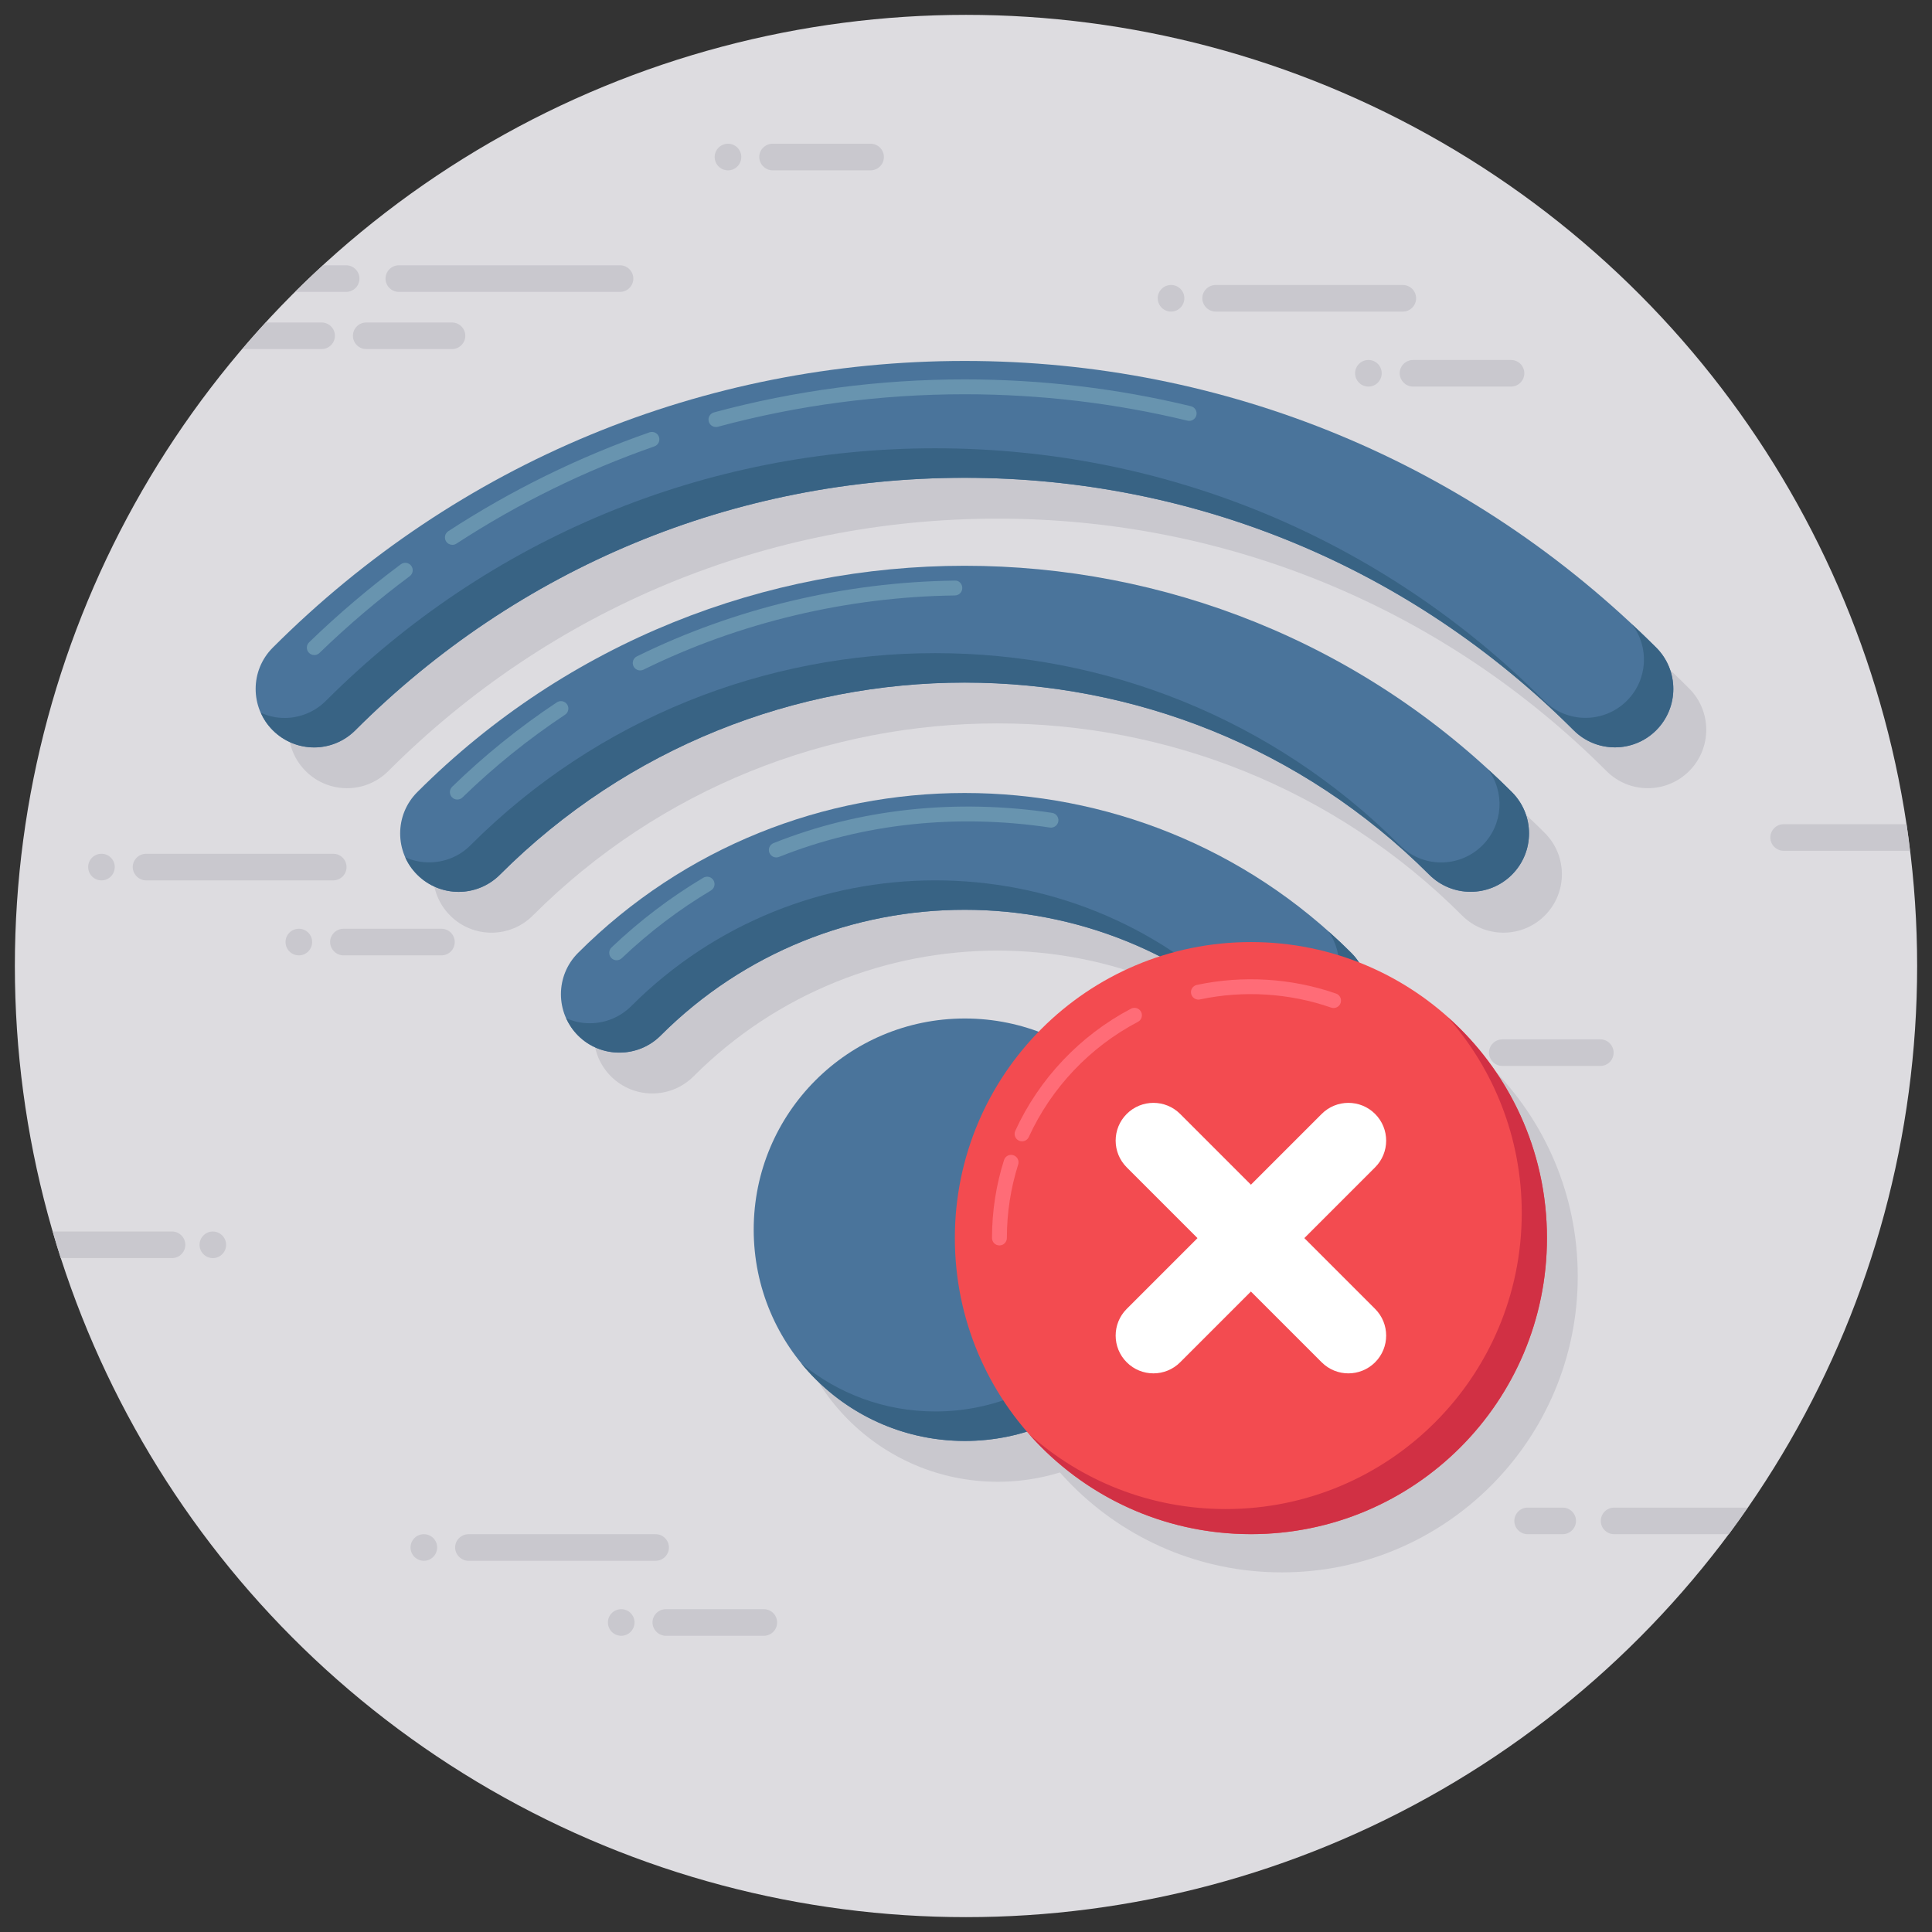 <svg id="Layer_1" enable-background="new 0 0 130 130" height="512" viewBox="0 0 130 130" width="512" xmlns="http://www.w3.org/2000/svg"><rect x="0" y="0" width="130" height="130" fill="#333333" stroke="none"/><g><g><g><g><circle cx="65" cy="65" fill="#dddce0" r="64"/></g></g></g><g><g><path d="m120.017 57.247h8.499c-.072-.597-.139-1.196-.227-1.788h-8.272c-.491 0-.894.402-.894.894s.402.894.894.894z" fill="#c9c8ce"/><g><g><g fill="#c9c8ce"><path d="m108.608 103.232h7.72c.437-.586.854-1.187 1.271-1.788h-8.991c-.491 0-.894.402-.894.894s.402.894.894.894z"/><path d="m102.79 101.444 2.361 0c.492 0 .894.402.894.894 0 .492-.402.894-.894.894h-2.361c-.492 0-.894-.402-.894-.894 0-.492.402-.894.894-.894z"/><g><path d="m11.576 82.866-8.03-0c.174.599.351 1.196.542 1.788l7.488 0c.492 0 .894-.402.894-.894v-0c0-.492-.402-.894-.894-.894z"/><circle cx="14.321" cy="83.761" r=".894"/></g></g></g><g><path d="m23.293 19.64c.492 0 .894-.402.894-.894 0-.491-.402-.894-.894-.894h-1.564c-.636.584-1.263 1.178-1.875 1.788z" fill="#c9c8ce"/><g><g><path d="m41.721 19.64-14.886-0c-.492 0-.894-.402-.894-.894 0-.492.402-.894.894-.894l14.886 0c.492 0 .894.402.894.894 0 .492-.402.894-.894.894z" fill="#c9c8ce"/></g></g></g><g><path d="m16.308 23.488h5.334c.492 0 .894-.402.894-.894 0-.492-.402-.894-.894-.894h-3.762c-.537.584-1.057 1.184-1.572 1.788z" fill="#c9c8ce"/><g><path d="m24.642 21.7 5.773 0c.492 0 .894.402.894.894 0 .492-.402.894-.894.894l-5.773-0c-.492 0-.894-.402-.894-.894 0-.492.402-.894.894-.894z" fill="#c9c8ce"/></g></g></g><g fill="#c9c8ce"><path d="m42.695 109.168c-0.0.5-.4.9-.89.9-.5-0-.9-.4-.9-.9 0-.49.4-.89.9-.89.49 0 .89.4.89.89z"/><path d="m44.805 110.068 6.591 0c.494 0.0.895-.401.895-.895v-0c0-.494-.401-.895-.895-.895h-6.591c-.49 0-.9.4-.9.89 0.0.49.41.9.9.9z"/><path d="m98.981 70.826c-0.0.5-.4.9-.89.9-.5-0-.9-.4-.9-.9 0-.49.4-.89.9-.89.49-0.0.89.4.89.89z"/><path d="m101.091 71.726 6.591 0c.494 0.0.895-.401.895-.895v-0c0-.494-.401-.895-.895-.895h-6.591c-.49 0-.9.4-.9.89 0.0.49.41.9.9.9z"/><path d="m49.879 10.562c-0.0.5-.4.9-.89.9-.5-0-.9-.4-.9-.9 0-.49.4-.89.9-.89.49 0 .89.4.89.89z"/><path d="m51.989 11.461 6.591 0c.494 0.0.895-.401.895-.895 0-.494-.401-.895-.895-.895h-6.591c-.49 0-.9.4-.9.89 0.0.49.41.9.9.9z"/><g><path d="m29.415 104.122c-0.0.5-.4.9-.89.9-.5-0-.9-.4-.9-.9 0-.49.4-.89.9-.89.49 0 .89.4.89.89z"/><path d="m31.525 105.022 12.591 0c.494 0.0.895-.401.895-.895v-0c0-.494-.401-.895-.895-.895h-12.591c-.49 0-.9.4-.9.89 0 .49.41.9.9.9z"/></g><path d="m92.972 25.112c-0.0.5-.4.9-.89.9-.5-0-.9-.4-.9-.9 0-.49.4-.89.9-.89.49 0 .89.4.89.89z"/><path d="m95.082 26.012 6.591 0c.494 0.0.895-.401.895-.895 0-.494-.401-.895-.895-.895h-6.591c-.49 0-.9.4-.9.89 0.0.49.41.9.9.9z"/><g><path d="m79.691 20.066c-0.0.5-.4.9-.89.9-.5-0-.9-.4-.9-.9 0-.49.4-.89.9-.89.49 0 .89.4.89.89z"/><path d="m81.801 20.966 12.591 0c.494 0.0.895-.401.895-.895 0-.494-.401-.895-.895-.895h-12.591c-.49 0-.9.4-.9.89 0.0.49.41.9.9.9z"/></g><path d="m21.003 63.384c-0.0.5-.4.9-.89.9-.5-0-.9-.4-.9-.9 0-.49.4-.89.9-.89.49 0.0.89.4.89.89z"/><path d="m23.113 64.284 6.591 0c.494 0.0.895-.401.895-.895 0-.494-.401-.895-.895-.895h-6.591c-.49 0-.9.4-.9.89 0.0.49.41.9.9.9z"/><g><path d="m7.722 58.338c-0.0.5-.4.9-.89.9-.5-0-.9-.4-.9-.9 0-.49.4-.89.9-.89.49 0.0.89.4.89.89z"/><path d="m9.832 59.238 12.591 0c.494 0.0.895-.401.895-.895 0-.494-.401-.895-.895-.895h-12.591c-.49 0-.9.4-.9.89 0 .49.41.9.9.9z"/></g></g></g></g><g><g><path d="m81.338 85.485c0 7.849-6.356 14.22-14.205 14.22-7.849 0-14.205-6.37-14.205-14.22 0-7.849 6.356-14.205 14.205-14.205 7.85 0 14.205 6.356 14.205 14.205z" fill="#c9c8ce"/></g><g><path d="m43.889 73.577c-1.006 0-2.012-.384-2.78-1.152-1.536-1.535-1.536-4.024 0-5.559 14.343-14.345 37.686-14.346 52.029-.001 1.536 1.535 1.536 4.024 0 5.559-1.536 1.536-4.023 1.536-5.559 0-11.278-11.278-29.63-11.28-40.911.001-.768.768-1.774 1.152-2.78 1.152z" fill="#c9c8ce"/></g><g><path d="m33.071 62.759c-1.006 0-2.012-.384-2.78-1.152-1.536-1.535-1.536-4.024 0-5.56 20.306-20.305 53.348-20.306 73.654-.001 1.536 1.536 1.536 4.025 0 5.56-1.536 1.536-4.023 1.535-5.559.001-17.241-17.24-45.292-17.242-62.536.001-.768.767-1.774 1.151-2.78 1.151z" fill="#c9c8ce"/></g><g><path d="m23.348 53.036c-1.006 0-2.012-.384-2.78-1.151-1.536-1.536-1.536-4.025 0-5.56 12.439-12.439 28.969-19.29 46.545-19.29 17.577-.001 34.107 6.85 46.545 19.29 1.536 1.535 1.536 4.024 0 5.56-1.536 1.534-4.023 1.535-5.559-.001-10.954-10.954-25.51-16.987-40.986-16.986-15.477 0-30.032 6.033-40.986 16.987-.768.768-1.774 1.152-2.78 1.152z" fill="#c9c8ce"/></g></g><g><g><path d="m79.125 82.737c0 7.849-6.356 14.22-14.205 14.22-7.849 0-14.205-6.37-14.205-14.22 0-7.849 6.356-14.205 14.205-14.205 7.85 0 14.205 6.356 14.205 14.205z" fill="#4a749b"/></g><g><path d="m41.676 70.829c-1.006 0-2.012-.384-2.78-1.152-1.536-1.535-1.536-4.024 0-5.559 14.343-14.345 37.686-14.346 52.029-.001 1.536 1.535 1.536 4.024 0 5.559-1.536 1.536-4.023 1.536-5.559 0-11.278-11.278-29.63-11.28-40.911.001-.768.768-1.774 1.152-2.78 1.152z" fill="#4a749b"/></g><g><path d="m30.858 60.011c-1.006 0-2.012-.384-2.78-1.152-1.536-1.535-1.536-4.024 0-5.56 20.306-20.305 53.348-20.306 73.654-.001 1.536 1.536 1.536 4.025 0 5.56-1.536 1.536-4.023 1.535-5.559.001-17.241-17.24-45.292-17.242-62.536.001-.768.767-1.774 1.151-2.78 1.151z" fill="#4a749b"/></g><g><path d="m21.134 50.288c-1.006 0-2.012-.384-2.78-1.151-1.536-1.536-1.536-4.025 0-5.56 12.439-12.439 28.969-19.29 46.545-19.29 17.577-.001 34.107 6.85 46.545 19.29 1.536 1.535 1.536 4.024 0 5.56-1.536 1.534-4.023 1.535-5.559-.001-10.954-10.954-25.51-16.987-40.986-16.986-15.477 0-30.032 6.033-40.986 16.987-.768.768-1.774 1.152-2.78 1.152z" fill="#4a749b"/></g></g><g><g><path d="m79.122 82.735c0 7.855-6.357 14.224-14.199 14.224-4.445 0-8.415-2.046-11.021-5.236 2.448 2.034 5.602 3.251 9.036 3.251 7.855 0 14.211-6.369 14.211-14.211 0-3.434-1.218-6.588-3.251-9.036 3.19 2.606 5.224 6.564 5.224 11.009z" fill="#386384"/></g><g><path d="m90.923 69.68c-1.535 1.534-4.019 1.534-5.553 0-11.277-11.277-29.628-11.289-40.917 0-.767.767-1.766 1.145-2.777 1.145-1.011 0-2.009-.378-2.777-1.145-.353-.353-.609-.743-.804-1.169.511.231 1.047.341 1.595.341 1.011 0 2.021-.39 2.789-1.157 11.277-11.277 29.628-11.277 40.905 0 1.534 1.534 4.031 1.534 5.565 0 1.364-1.364 1.522-3.495.438-5.017.524.451 1.035.938 1.535 1.437 1.534 1.534 1.534 4.031 0 5.565z" fill="#386384"/></g><g><path d="m101.736 58.854c-1.534 1.534-4.031 1.534-5.565 0-17.243-17.231-45.289-17.231-62.532 0-.767.767-1.778 1.157-2.777 1.157-1.011 0-2.021-.39-2.789-1.157-.353-.353-.621-.743-.804-1.169.499.231 1.059.341 1.607.341 1.011 0 2.009-.378 2.777-1.145 17.243-17.244 45.301-17.244 62.544 0 1.534 1.534 4.018 1.534 5.553 0 1.4-1.4 1.522-3.592.365-5.127.548.499 1.084 1.011 1.62 1.547 1.534 1.534 1.534 4.019 0 5.553z" fill="#386384"/></g><g><path d="m111.442 49.137c-1.534 1.534-4.019 1.534-5.553 0-10.96-10.96-25.512-16.988-40.99-16.988s-30.03 6.028-40.99 16.988c-.767.767-1.766 1.157-2.777 1.157-.999 0-2.009-.39-2.777-1.157-.353-.353-.621-.755-.804-1.181.511.244 1.059.353 1.607.353.999 0 2.009-.39 2.777-1.157 10.948-10.948 25.512-16.988 40.99-16.988 15.466 0 30.03 6.04 40.978 16.988 1.534 1.534 4.031 1.534 5.565 0 1.413-1.413 1.522-3.617.341-5.151.548.511 1.096 1.035 1.632 1.571 1.534 1.534 1.534 4.031 0 5.565z" fill="#386384"/></g></g><g><path d="m106.163 85.875c0 11.01-8.917 19.927-19.914 19.927-11.011 0-19.927-8.917-19.927-19.927 0-10.997 8.917-19.914 19.927-19.914 10.997 0 19.914 8.917 19.914 19.914z" fill="#c9c8ce"/><path d="m104.091 83.303c0 11.01-8.917 19.927-19.914 19.927-11.011 0-19.927-8.917-19.927-19.927 0-10.997 8.917-19.914 19.927-19.914 10.997 0 19.914 8.917 19.914 19.914z" fill="#f34b50"/><g><path d="m89.734 67.827c-.055 0-.11-.009-.165-.028-2.812-.98-5.913-1.17-8.827-.549-.262.061-.535-.114-.594-.384-.058-.27.115-.536.385-.593 3.094-.659 6.38-.459 9.366.582.261.091.398.376.307.637-.071.207-.265.335-.472.335z" fill="#ff6c77"/></g><g><path d="m68.771 76.798c-.07 0-.141-.015-.208-.045-.251-.115-.361-.411-.247-.663 1.603-3.505 4.368-6.423 7.788-8.218.243-.127.547-.035.675.21.129.245.034.547-.21.675-3.225 1.692-5.832 4.443-7.343 7.748-.084.184-.266.292-.455.292z" fill="#ff6c77"/></g><g><path d="m67.25 83.803c-.276 0-.5-.224-.5-.5 0-1.787.271-3.552.808-5.246.083-.263.365-.411.627-.326.264.083.409.364.326.627-.505 1.596-.761 3.26-.761 4.944 0 .276-.224.5-.5.5z" fill="#ff6c77"/></g><path d="m104.092 83.302c0 11.014-8.922 19.926-19.915 19.926-5.955 0-11.295-2.603-14.939-6.736 3.519 3.144 8.151 5.049 13.242 5.049 11.004 0 19.915-8.922 19.915-19.926 0-5.049-1.884-9.671-4.987-13.18 4.102 3.633 6.684 8.953 6.684 14.866z" fill="#d13044"/><g fill="#fff"><path d="m92.527 78.548-13.118 13.118c-.993.993-2.602.993-3.594 0-.993-.993-.993-2.602 0-3.594l13.118-13.118c.993-.993 2.602-.993 3.594 0 .993.993.993 2.602 0 3.594z"/><path d="m79.409 74.954 13.118 13.118c.993.993.993 2.602 0 3.594-.993.993-2.602.993-3.594 0l-13.118-13.118c-.993-.993-.993-2.602 0-3.594.993-.993 2.602-.993 3.594 0z"/></g></g><g><path d="m48.173 28.732c-.221 0-.423-.146-.482-.37-.072-.267.085-.541.352-.613 5.453-1.474 11.125-2.221 16.858-2.221h.006c5.156 0 10.279.607 15.226 1.805.269.065.434.335.369.604-.064.268-.334.438-.604.368-4.87-1.179-9.914-1.776-14.991-1.776-.002 0-.004 0-.006 0-5.646 0-11.229.736-16.597 2.187-.044.012-.088.017-.131.017z" fill="#6894af"/></g><g><path d="m30.439 36.661c-.163 0-.323-.08-.419-.227-.15-.231-.085-.541.146-.692 4.218-2.749 8.771-4.987 13.536-6.65.262-.091.546.046.637.307.092.261-.046.546-.307.637-4.688 1.637-9.17 3.838-13.319 6.544-.085.055-.18.081-.273.081z" fill="#6894af"/></g><g><path d="m21.147 44.077c-.131 0-.261-.051-.359-.152-.192-.198-.187-.515.012-.707 1.94-1.878 4.017-3.644 6.172-5.249.221-.165.533-.119.7.102.165.222.119.535-.103.7-2.121 1.58-4.165 3.317-6.074 5.166-.097.094-.223.141-.348.141z" fill="#6894af"/></g><g><path d="m43.077 45.113c-.185 0-.362-.103-.449-.279-.122-.248-.02-.547.228-.669 6.575-3.238 13.971-5 21.388-5.098.277-.026.503.217.506.494.003.276-.217.503-.494.506-7.269.095-14.517 1.822-20.959 4.995-.071.035-.146.051-.22.051z" fill="#6894af"/></g><g><path d="m30.771 53.8c-.13 0-.26-.051-.358-.151-.192-.198-.188-.514.01-.707 2.163-2.105 4.534-4.017 7.045-5.683.229-.152.54-.089.693.141.152.23.089.541-.141.693-2.46 1.631-4.782 3.503-6.901 5.565-.097.095-.223.142-.349.142z" fill="#6894af"/></g><g><path d="m52.235 57.695c-.198 0-.386-.119-.464-.314-.103-.256.022-.547.279-.65 5.763-2.303 12.246-3.006 18.742-2.036.273.041.461.295.421.568-.041.273-.293.46-.568.421-6.322-.945-12.624-.263-18.224 1.975-.061.024-.124.036-.186.036z" fill="#6894af"/></g><g><path d="m41.493 64.614c-.132 0-.264-.052-.362-.156-.19-.2-.182-.517.018-.707 1.897-1.803 3.976-3.381 6.176-4.69.237-.142.544-.063.685.174s.063.544-.174.685c-2.137 1.271-4.155 2.804-5.999 4.555-.097.092-.221.138-.344.138z" fill="#6894af"/></g></g></svg>